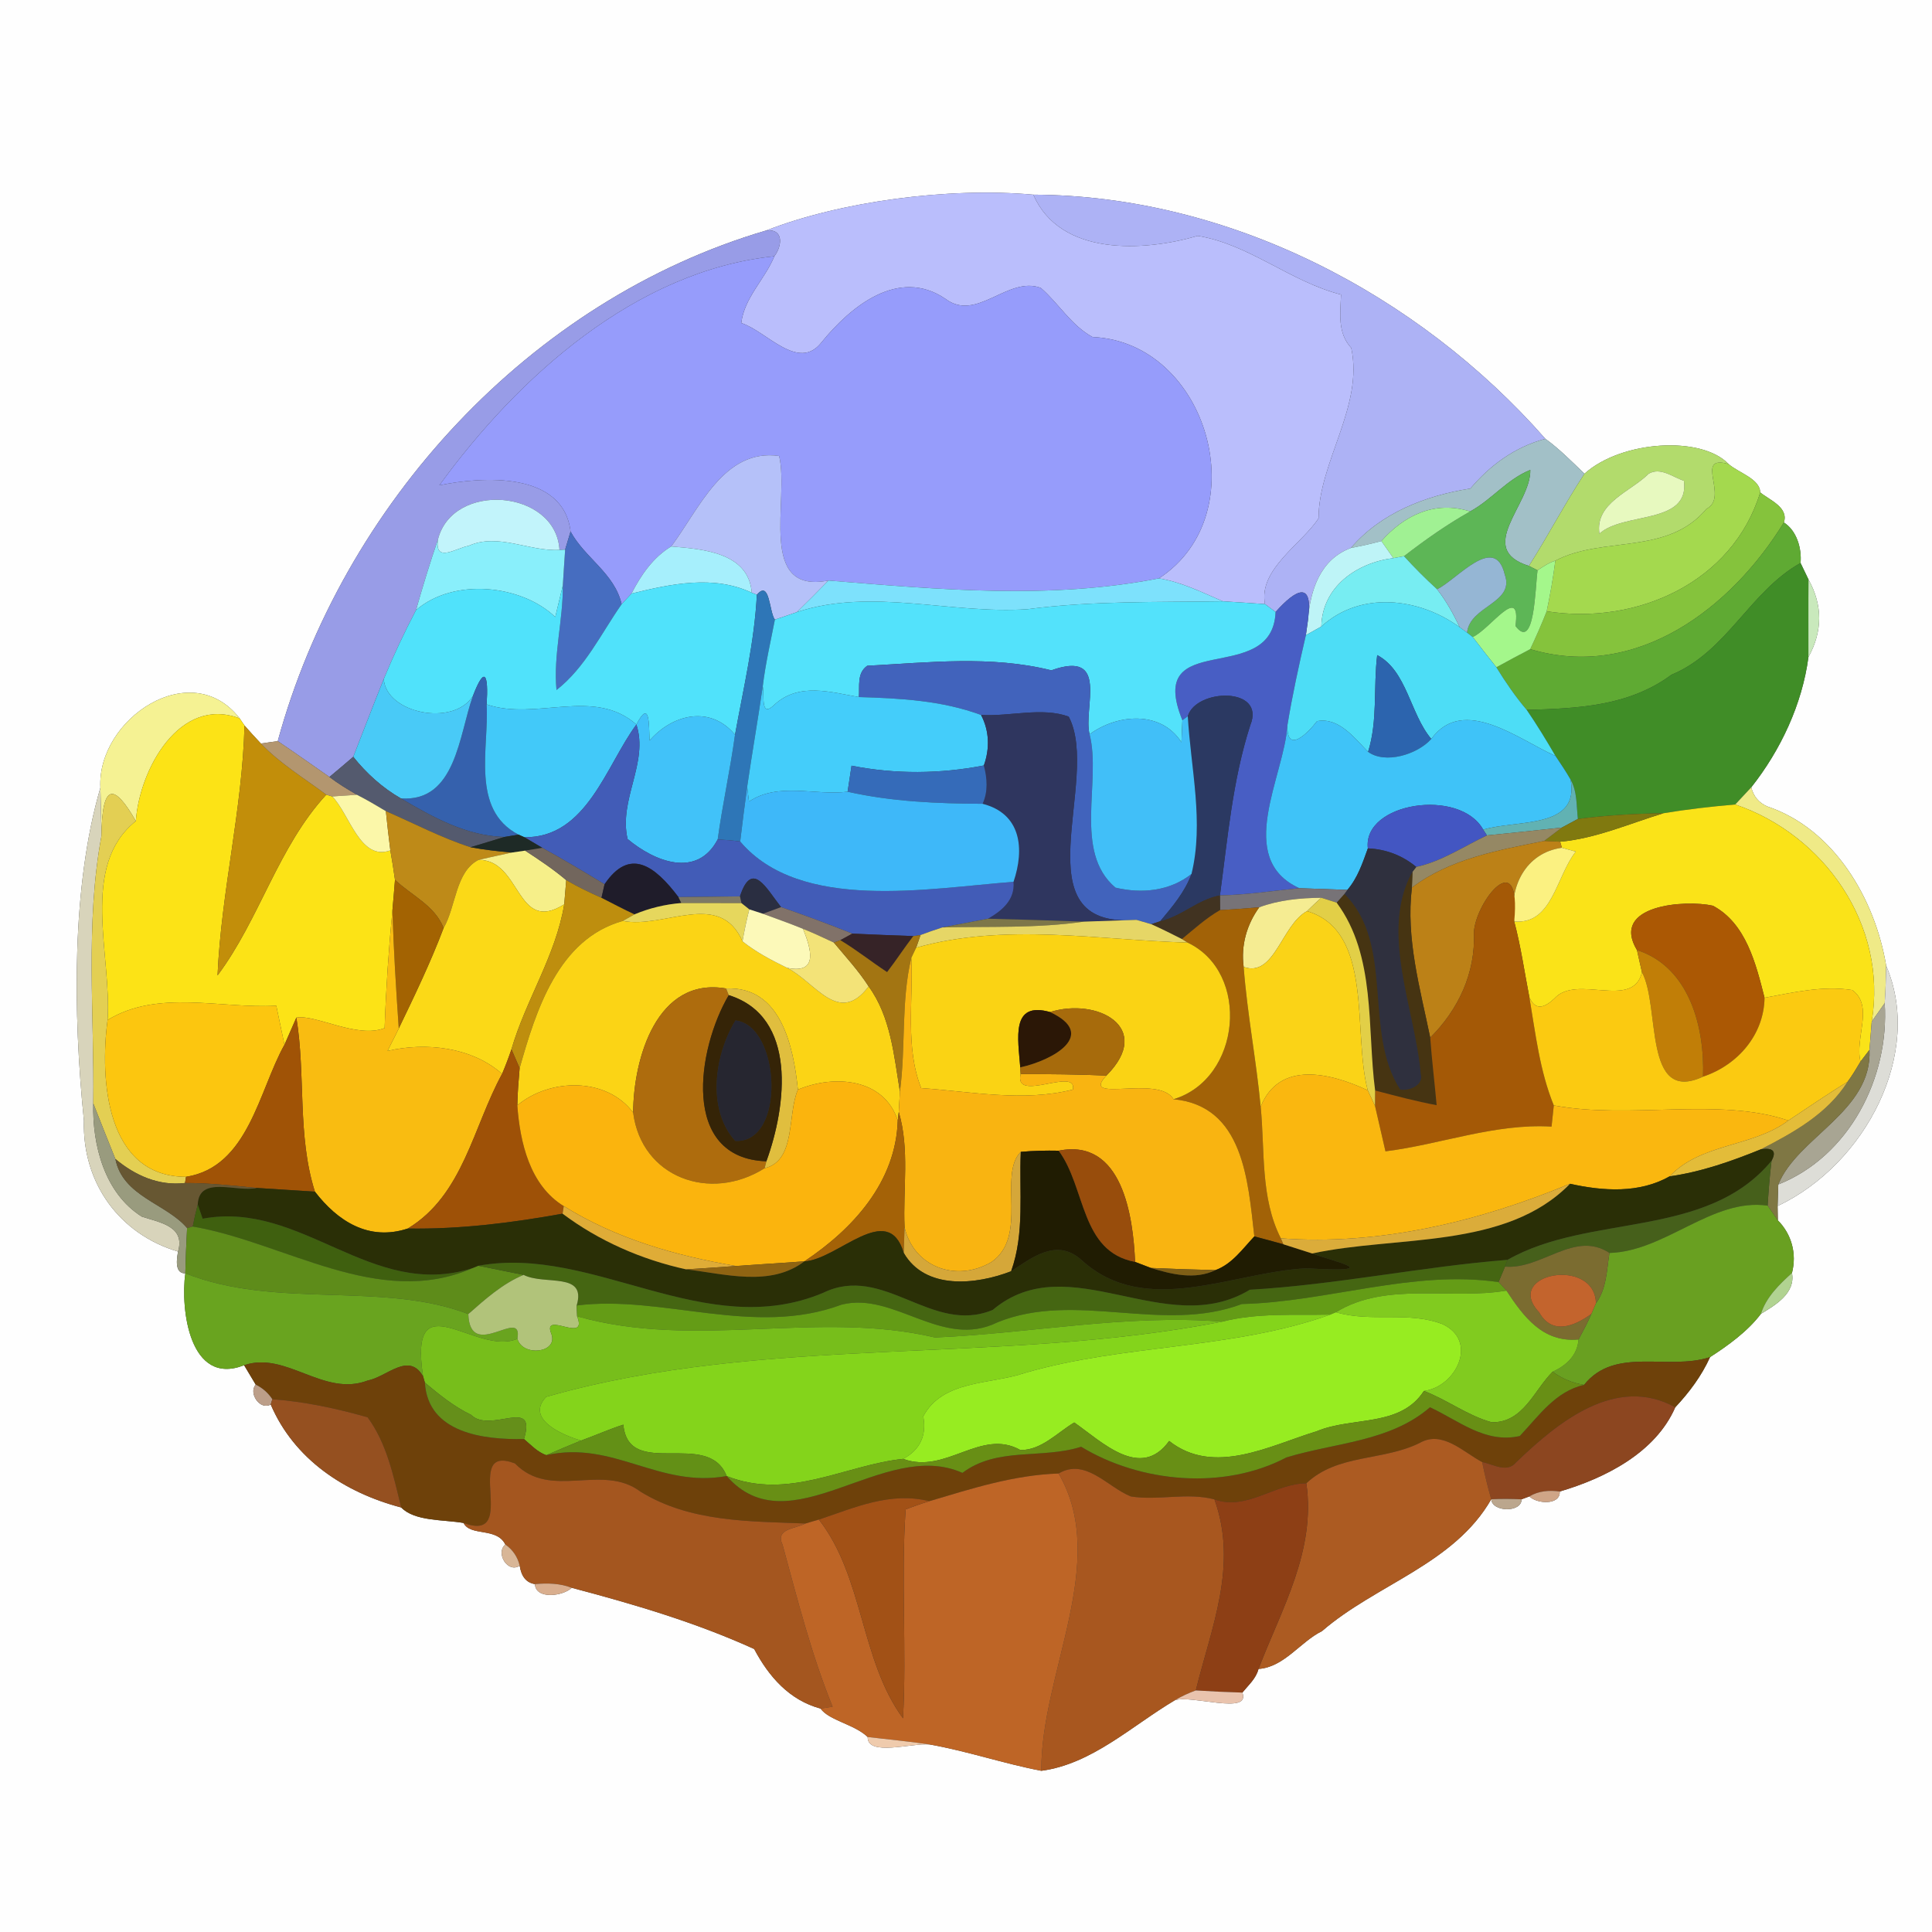 <?xml version="1.0" encoding="UTF-8" ?>
<!DOCTYPE svg PUBLIC "-//W3C//DTD SVG 1.1//EN" "http://www.w3.org/Graphics/SVG/1.1/DTD/svg11.dtd">
<svg width="250pt" height="250pt" viewBox="0 0 250 250" version="1.1" xmlns="http://www.w3.org/2000/svg">
<rect x="0" y="0" width="250" height="250" fill="#333333" stroke="none"/>
<g id="#fefefeff">
<path fill="#fefefe" opacity="1.00" d=" M 0.00 0.00 L 250.00 0.00 L 250.00 250.00 L 0.00 250.00 L 0.00 0.00 M 99.16 29.82 C 68.53 38.82 44.31 65.28 35.94 95.90 C 35.39 95.98 34.30 96.13 33.76 96.21 C 33.04 95.45 32.33 94.67 31.64 93.88 C 31.48 93.65 31.17 93.19 31.01 92.96 C 24.73 84.84 12.53 93.03 12.99 101.93 C 9.26 114.66 9.45 131.11 10.86 145.01 C 10.63 153.09 15.47 159.71 23.04 161.95 C 22.67 163.85 22.98 164.79 23.98 164.77 C 23.34 169.40 24.52 179.43 31.59 176.66 C 31.97 177.29 32.72 178.54 33.09 179.17 C 32.11 180.28 33.66 182.54 35.03 181.74 C 38.07 188.85 44.61 193.15 51.92 195.07 C 53.67 196.88 57.40 196.62 59.98 197.07 C 60.88 198.85 64.28 197.59 65.39 199.86 C 64.08 200.98 65.72 203.62 67.25 202.60 C 67.46 204.02 68.12 204.81 69.22 204.98 C 69.32 207.01 72.87 206.55 73.98 205.46 C 82.01 207.58 90.03 209.94 97.59 213.38 C 99.48 216.94 102.13 220.00 106.18 221.09 C 107.29 222.64 110.57 223.12 112.28 224.77 C 112.21 227.32 118.02 225.52 120.28 225.73 C 125.16 226.59 129.87 228.21 134.75 229.14 C 141.30 228.27 146.46 223.31 152.01 220.02 C 154.11 219.26 161.90 221.98 160.76 219.02 C 161.53 218.07 162.54 217.20 162.85 215.96 C 166.18 215.73 168.25 212.45 171.06 211.07 C 178.10 204.98 188.14 202.42 192.97 194.00 C 193.06 195.68 196.91 195.76 196.89 194.01 L 197.91 193.63 C 198.84 194.61 201.92 194.81 201.83 193.00 C 207.64 191.29 214.21 188.02 216.78 182.10 C 218.59 180.17 220.19 178.03 221.28 175.61 C 223.61 174.11 226.18 172.25 227.86 170.01 C 229.76 168.86 232.36 167.33 231.88 164.72 C 232.52 162.25 231.85 159.72 230.05 157.91 C 230.04 157.45 230.03 156.52 230.02 156.06 C 241.48 150.62 248.89 136.19 244.07 124.97 C 242.65 116.35 237.34 107.26 228.70 104.36 C 227.60 103.89 226.91 103.07 226.61 101.88 C 230.42 97.06 233.20 91.13 234.01 85.03 C 235.86 81.66 235.86 78.31 234.02 74.99 C 233.76 74.45 233.25 73.38 232.99 72.85 C 233.16 70.95 232.49 68.65 230.83 67.61 C 231.48 65.65 228.98 64.71 227.77 63.72 C 227.75 61.96 224.95 61.17 223.68 60.05 C 220.17 56.35 209.81 56.99 205.03 61.30 C 203.40 59.74 201.81 58.11 199.97 56.78 C 183.47 38.00 158.94 25.29 133.71 25.19 C 122.65 24.19 108.65 26.10 99.16 29.82 Z" />
</g>
<g id="#babefcff">
<path fill="#babefc" opacity="1.00" d=" M 99.16 29.82 C 108.65 26.10 122.65 24.19 133.71 25.19 C 137.20 33.19 148.01 32.56 154.99 30.52 C 161.66 31.61 166.94 36.43 173.53 38.12 C 173.44 40.53 173.05 43.08 174.85 45.02 C 176.48 52.57 170.64 59.76 170.62 67.06 C 168.57 70.30 162.79 73.67 163.69 78.17 C 161.87 78.03 160.05 77.93 158.24 77.81 C 155.55 76.65 152.89 75.32 149.97 74.84 C 162.71 66.52 156.31 44.25 141.37 43.61 C 138.60 42.10 137.00 39.26 134.67 37.25 C 130.39 35.68 126.39 41.73 122.34 38.67 C 116.27 34.54 110.05 39.68 106.31 44.29 C 103.31 48.17 99.15 42.81 95.92 41.80 C 96.30 38.53 99.00 36.11 100.20 33.16 C 101.21 31.83 101.46 29.60 99.16 29.82 Z" />
</g>
<g id="#adb2f5ff">
<path fill="#adb2f5" opacity="1.00" d=" M 133.71 25.19 C 158.94 25.29 183.47 38.00 199.97 56.78 C 195.95 57.86 192.77 60.26 190.26 63.22 C 184.47 64.13 178.68 66.37 174.80 70.91 C 170.88 72.37 169.54 76.28 169.25 80.26 C 169.99 75.03 167.69 76.23 165.06 79.19 C 164.71 78.93 164.03 78.43 163.69 78.17 C 162.79 73.67 168.57 70.30 170.62 67.06 C 170.64 59.76 176.48 52.57 174.85 45.02 C 173.05 43.08 173.44 40.53 173.53 38.12 C 166.94 36.43 161.66 31.61 154.99 30.52 C 148.01 32.56 137.20 33.19 133.71 25.19 Z" />
</g>
<g id="#989ce7ff">
<path fill="#989ce7" opacity="1.00" d=" M 35.94 95.90 C 44.31 65.28 68.53 38.82 99.16 29.82 C 101.46 29.60 101.21 31.83 100.20 33.16 C 82.28 35.02 67.04 48.77 56.85 62.80 C 62.42 61.64 72.90 60.98 73.83 68.78 C 73.65 69.36 73.30 70.54 73.13 71.12 L 72.40 71.16 C 71.94 63.30 58.54 62.24 56.66 69.84 C 55.63 72.85 54.70 75.89 53.83 78.95 C 52.31 81.85 50.91 84.83 49.66 87.86 C 48.31 91.20 47.03 94.57 45.71 97.93 C 44.69 98.81 43.66 99.68 42.63 100.54 C 40.40 98.99 38.19 97.41 35.94 95.90 Z" />
</g>
<g id="#969cfbff">
<path fill="#969cfb" opacity="1.00" d=" M 56.85 62.80 C 67.04 48.77 82.28 35.02 100.20 33.16 C 99.00 36.11 96.30 38.53 95.92 41.80 C 99.15 42.81 103.31 48.17 106.31 44.29 C 110.05 39.68 116.27 34.54 122.34 38.67 C 126.39 41.73 130.39 35.68 134.67 37.25 C 137.00 39.26 138.60 42.10 141.37 43.61 C 156.31 44.25 162.71 66.52 149.97 74.84 C 135.86 77.61 121.41 76.27 107.20 75.12 C 97.92 76.93 102.18 64.66 100.82 59.00 C 93.64 57.98 90.49 65.87 86.85 70.71 C 84.50 72.13 82.95 74.41 81.71 76.81 C 81.39 77.15 80.76 77.83 80.44 78.18 C 79.51 74.17 75.68 72.20 73.83 68.78 C 72.90 60.98 62.42 61.64 56.85 62.80 Z" />
</g>
<g id="#a2c0c7ff">
<path fill="#a2c0c7" opacity="1.00" d=" M 190.26 63.22 C 192.77 60.26 195.95 57.86 199.97 56.78 C 201.81 58.11 203.40 59.74 205.03 61.30 C 202.48 65.18 200.34 69.31 197.84 73.23 C 190.80 71.03 198.12 65.27 198.02 60.81 C 195.05 61.99 193.02 64.66 190.24 66.18 C 185.60 64.72 181.67 66.73 178.75 70.01 C 177.45 70.37 176.12 70.65 174.80 70.91 C 178.68 66.37 184.47 64.13 190.26 63.22 Z" />
</g>
<g id="#b2db6cff">
<path fill="#b2db6c" opacity="1.00" d=" M 205.03 61.30 C 209.81 56.99 220.17 56.35 223.68 60.05 C 219.11 58.75 223.81 64.36 220.81 65.85 C 215.73 71.92 207.48 69.30 201.26 72.55 C 200.42 72.82 199.68 73.31 198.96 73.80 C 198.68 73.66 198.12 73.37 197.84 73.23 C 200.34 69.31 202.48 65.18 205.03 61.30 M 213.34 61.30 C 210.98 63.65 206.37 65.08 206.96 69.06 C 210.08 66.20 218.66 67.94 217.90 62.22 C 216.47 61.74 214.86 60.41 213.34 61.30 Z" />
</g>
<g id="#b5c1f9ff">
<path fill="#b5c1f9" opacity="1.00" d=" M 86.85 70.71 C 90.49 65.87 93.64 57.98 100.82 59.00 C 102.18 64.66 97.92 76.93 107.20 75.12 C 105.86 76.49 104.51 77.86 103.13 79.20 C 102.18 79.54 101.23 79.86 100.27 80.18 C 99.52 79.19 99.63 74.95 97.94 76.96 L 97.28 76.70 C 96.87 71.46 90.90 71.05 86.85 70.71 Z" />
</g>
<g id="#a4d94eff">
<path fill="#a4d94e" opacity="1.00" d=" M 220.81 65.85 C 223.81 64.36 219.11 58.75 223.68 60.05 C 224.95 61.17 227.75 61.96 227.77 63.72 C 224.20 75.40 211.74 80.94 200.14 79.10 C 200.60 76.93 200.98 74.75 201.26 72.55 C 207.48 69.30 215.73 71.92 220.81 65.85 Z" />
</g>
<g id="#5db656ff">
<path fill="#5db656" opacity="1.00" d=" M 190.24 66.18 C 193.02 64.66 195.05 61.99 198.02 60.81 C 198.12 65.27 190.80 71.03 197.84 73.23 C 198.12 73.37 198.68 73.66 198.96 73.80 C 198.64 76.14 198.58 84.31 196.10 81.00 C 196.87 75.37 192.80 81.46 190.57 82.43 L 189.84 81.86 C 190.20 78.36 196.08 78.06 194.71 74.33 C 193.44 68.97 188.57 74.98 185.96 76.25 C 184.46 74.89 183.04 73.46 181.68 71.97 C 184.41 69.86 187.23 67.87 190.24 66.18 Z" />
</g>
<g id="#e7f9bfff">
<path fill="#e7f9bf" opacity="1.00" d=" M 213.34 61.30 C 214.86 60.41 216.47 61.74 217.90 62.22 C 218.66 67.94 210.08 66.20 206.96 69.06 C 206.37 65.08 210.98 63.65 213.34 61.30 Z" />
</g>
<g id="#85c33cff">
<path fill="#85c33c" opacity="1.00" d=" M 200.14 79.10 C 211.74 80.94 224.20 75.40 227.77 63.72 C 228.98 64.71 231.48 65.65 230.83 67.61 C 224.04 78.68 211.79 88.11 198.01 84.00 C 198.77 82.39 199.49 80.76 200.14 79.10 Z" />
</g>
<g id="#c2f4fbff">
<path fill="#c2f4fb" opacity="1.00" d=" M 56.66 69.84 C 58.54 62.24 71.94 63.30 72.40 71.16 C 68.45 71.38 64.48 68.92 60.64 70.63 C 59.02 70.92 56.25 72.91 56.66 69.84 Z" />
</g>
<g id="#a0f193ff">
<path fill="#a0f193" opacity="1.00" d=" M 178.75 70.01 C 181.67 66.73 185.60 64.72 190.24 66.18 C 187.23 67.87 184.41 69.86 181.68 71.97 C 181.33 72.03 180.65 72.16 180.30 72.22 C 179.92 71.67 179.14 70.56 178.75 70.01 Z" />
</g>
<g id="#5faa33ff">
<path fill="#5faa33" opacity="1.00" d=" M 198.01 84.00 C 211.79 88.11 224.04 78.68 230.83 67.61 C 232.49 68.65 233.16 70.95 232.99 72.85 C 226.41 76.54 223.46 84.34 216.29 87.31 C 210.78 91.40 204.09 91.68 197.56 91.86 C 196.09 90.14 194.82 88.27 193.63 86.35 C 195.08 85.55 196.54 84.77 198.01 84.00 Z" />
</g>
<g id="#466dc0ff">
<path fill="#466dc0" opacity="1.00" d=" M 73.13 71.12 C 73.30 70.54 73.65 69.36 73.83 68.78 C 75.68 72.20 79.51 74.17 80.44 78.18 C 77.78 81.98 75.73 86.38 72.01 89.29 C 71.59 84.73 72.87 80.29 72.83 75.75 C 72.94 74.21 73.01 72.66 73.13 71.12 Z" />
</g>
<g id="#89effbff">
<path fill="#89effb" opacity="1.00" d=" M 53.83 78.95 C 54.70 75.89 55.63 72.85 56.66 69.84 C 56.25 72.91 59.02 70.92 60.64 70.63 C 64.48 68.92 68.45 71.38 72.40 71.16 L 73.13 71.12 C 73.01 72.66 72.94 74.21 72.83 75.75 C 72.50 77.11 72.18 78.48 71.85 79.84 C 67.49 75.67 58.74 74.71 53.83 78.95 Z" />
</g>
<g id="#bef4f7ff">
<path fill="#bef4f7" opacity="1.00" d=" M 174.80 70.91 C 176.12 70.65 177.45 70.37 178.75 70.01 C 179.14 70.56 179.92 71.67 180.30 72.22 C 175.58 72.81 171.09 75.91 170.98 81.07 C 170.48 81.35 169.48 81.91 168.98 82.19 C 169.05 81.71 169.18 80.74 169.25 80.26 C 169.54 76.28 170.88 72.37 174.80 70.91 Z" />
</g>
<g id="#a6effcff">
<path fill="#a6effc" opacity="1.00" d=" M 81.71 76.81 C 82.95 74.41 84.50 72.13 86.85 70.71 C 90.90 71.05 96.87 71.46 97.28 76.70 C 92.31 74.36 86.80 75.57 81.71 76.81 Z" />
</g>
<g id="#77edf2ff">
<path fill="#77edf2" opacity="1.00" d=" M 180.30 72.22 C 180.65 72.16 181.33 72.03 181.68 71.97 C 183.04 73.46 184.46 74.89 185.96 76.25 C 187.14 77.76 188.07 79.43 188.88 81.16 C 183.59 77.31 176.03 76.44 170.98 81.07 C 171.09 75.91 175.58 72.81 180.30 72.22 Z" />
</g>
<g id="#95b6d4ff">
<path fill="#95b6d4" opacity="1.00" d=" M 185.96 76.25 C 188.57 74.98 193.44 68.97 194.71 74.33 C 196.08 78.06 190.20 78.36 189.84 81.86 C 189.60 81.69 189.12 81.34 188.88 81.16 C 188.07 79.43 187.14 77.76 185.96 76.25 Z" />
</g>
<g id="#a4f78bff">
<path fill="#a4f78b" opacity="1.00" d=" M 198.96 73.80 C 199.68 73.31 200.42 72.82 201.26 72.55 C 200.98 74.75 200.60 76.93 200.14 79.10 C 199.49 80.76 198.77 82.39 198.01 84.00 C 196.54 84.77 195.08 85.55 193.63 86.35 C 192.60 85.05 191.57 83.75 190.57 82.43 C 192.80 81.46 196.87 75.37 196.10 81.00 C 198.58 84.31 198.64 76.14 198.96 73.80 Z" />
</g>
<g id="#408d27ff">
<path fill="#408d27" opacity="1.00" d=" M 216.29 87.31 C 223.46 84.34 226.41 76.54 232.99 72.85 C 233.25 73.38 233.76 74.45 234.02 74.99 C 233.99 78.33 234.02 81.68 234.01 85.03 C 233.20 91.13 230.42 97.06 226.61 101.88 C 225.92 102.62 225.23 103.36 224.54 104.10 C 221.42 104.37 218.34 104.72 215.26 105.23 C 211.54 105.28 207.86 105.50 204.18 105.97 C 203.98 104.26 204.11 102.42 203.23 100.87 C 202.63 99.82 201.95 98.82 201.28 97.82 C 200.10 95.79 198.88 93.79 197.56 91.86 C 204.09 91.68 210.78 91.40 216.29 87.31 Z" />
</g>
<g id="#50e2fbff">
<path fill="#50e2fb" opacity="1.00" d=" M 81.71 76.81 C 86.80 75.57 92.31 74.36 97.28 76.70 L 97.94 76.96 C 97.62 83.08 96.20 89.07 95.11 95.08 C 91.93 91.23 87.03 92.40 84.05 95.83 C 83.97 93.60 84.07 90.45 82.35 93.75 C 76.84 88.89 69.36 93.33 62.97 91.15 C 63.22 87.29 62.74 86.02 61.19 90.07 C 58.66 94.08 49.94 92.30 49.66 87.86 C 50.91 84.83 52.31 81.85 53.83 78.95 C 58.74 74.71 67.49 75.67 71.85 79.84 C 72.18 78.48 72.50 77.11 72.83 75.75 C 72.87 80.29 71.59 84.73 72.01 89.29 C 75.73 86.38 77.78 81.98 80.44 78.18 C 80.76 77.83 81.39 77.15 81.71 76.81 Z" />
</g>
<g id="#7de1fcff">
<path fill="#7de1fc" opacity="1.00" d=" M 107.20 75.12 C 121.41 76.27 135.86 77.61 149.97 74.84 C 152.89 75.32 155.55 76.65 158.24 77.81 C 149.80 77.94 141.35 77.73 132.96 78.83 C 123.03 79.51 112.83 76.02 103.13 79.20 C 104.51 77.86 105.86 76.49 107.20 75.12 Z" />
</g>
<g id="#c9e9bcff">
<path fill="#c9e9bc" opacity="1.00" d=" M 234.02 74.99 C 235.86 78.31 235.86 81.66 234.01 85.03 C 234.02 81.68 233.99 78.33 234.02 74.99 Z" />
</g>
<g id="#2e76b7ff">
<path fill="#2e76b7" opacity="1.00" d=" M 97.94 76.96 C 99.63 74.95 99.52 79.19 100.27 80.18 C 99.71 83.05 99.05 85.90 98.70 88.81 C 98.07 93.16 97.31 97.49 96.68 101.83 C 96.36 104.18 96.06 106.53 95.78 108.89 C 94.82 108.76 93.84 108.67 92.87 108.62 C 93.49 104.09 94.49 99.61 95.11 95.08 C 96.20 89.07 97.62 83.08 97.94 76.96 Z" />
</g>
<g id="#485ec4ff">
<path fill="#485ec4" opacity="1.00" d=" M 165.06 79.19 C 167.69 76.23 169.99 75.03 169.25 80.26 C 169.18 80.74 169.05 81.71 168.98 82.19 C 168.08 86.06 167.23 89.94 166.59 93.86 C 166.17 100.51 159.72 111.08 168.13 114.93 C 164.70 115.27 161.30 115.80 157.86 115.86 C 158.86 108.47 159.49 100.95 161.79 93.83 C 163.83 88.82 154.75 89.08 153.70 92.68 L 153.00 93.20 C 148.07 81.09 164.66 89.09 165.06 79.19 Z" />
</g>
<g id="#53e2fbff">
<path fill="#53e2fb" opacity="1.00" d=" M 103.13 79.20 C 112.83 76.02 123.03 79.51 132.96 78.83 C 141.35 77.73 149.80 77.94 158.24 77.81 C 160.05 77.93 161.87 78.03 163.69 78.17 C 164.03 78.43 164.71 78.93 165.06 79.19 C 164.66 89.09 148.07 81.09 153.00 93.20 C 152.97 93.92 152.91 95.35 152.88 96.06 C 150.25 91.91 144.58 92.37 140.99 95.02 C 140.13 91.65 143.63 84.03 136.04 86.74 C 128.21 84.79 120.19 85.73 112.22 86.15 C 110.86 87.10 111.25 88.79 111.14 90.20 C 107.48 89.56 103.41 88.29 100.25 91.15 C 98.36 93.03 98.94 90.03 98.70 88.81 C 99.05 85.90 99.71 83.05 100.27 80.18 C 101.23 79.86 102.18 79.54 103.13 79.20 Z" />
</g>
<g id="#4dddf6ff">
<path fill="#4dddf6" opacity="1.00" d=" M 170.98 81.07 C 176.03 76.44 183.59 77.31 188.88 81.16 C 189.12 81.34 189.60 81.69 189.84 81.86 L 190.57 82.43 C 191.57 83.75 192.60 85.05 193.63 86.35 C 194.82 88.27 196.09 90.14 197.56 91.86 C 198.88 93.79 200.10 95.79 201.28 97.82 C 196.67 95.80 189.36 89.87 185.21 95.62 C 182.45 92.36 182.07 86.81 178.21 84.77 C 177.70 88.91 178.30 93.25 177.03 97.29 C 175.26 95.49 173.24 92.78 170.42 93.32 C 169.28 94.82 166.48 97.67 166.59 93.86 C 167.23 89.94 168.08 86.06 168.98 82.19 C 169.48 81.91 170.48 81.35 170.98 81.07 Z" />
</g>
<g id="#4163bcff">
<path fill="#4163bc" opacity="1.00" d=" M 112.22 86.15 C 120.19 85.73 128.21 84.79 136.04 86.74 C 143.63 84.03 140.13 91.65 140.99 95.02 C 142.55 101.11 138.84 110.22 144.34 114.86 C 147.79 115.68 151.40 115.29 154.18 113.09 C 153.33 115.42 151.70 117.33 150.13 119.21 C 149.84 119.30 149.27 119.49 148.98 119.59 C 148.50 119.45 147.54 119.17 147.06 119.03 C 131.69 120.28 142.57 100.86 138.29 92.73 C 134.84 91.47 130.69 92.73 126.95 92.52 C 121.93 90.65 116.45 90.35 111.14 90.20 C 111.25 88.79 110.86 87.10 112.22 86.15 Z" />
</g>
<g id="#2c64aeff">
<path fill="#2c64ae" opacity="1.00" d=" M 178.21 84.77 C 182.07 86.81 182.45 92.36 185.21 95.62 C 183.39 97.65 179.23 98.90 177.03 97.29 C 178.30 93.25 177.70 88.91 178.21 84.77 Z" />
</g>
<g id="#3561adff">
<path fill="#3561ad" opacity="1.00" d=" M 61.19 90.07 C 62.74 86.02 63.22 87.29 62.97 91.15 C 63.30 96.75 60.86 104.75 67.09 108.00 C 66.64 108.08 65.72 108.23 65.26 108.30 C 60.37 108.18 55.98 105.74 51.87 103.31 C 59.01 103.84 59.40 95.02 61.19 90.07 Z" />
</g>
<g id="#49caf7ff">
<path fill="#49caf7" opacity="1.00" d=" M 45.71 97.93 C 47.03 94.57 48.31 91.20 49.66 87.86 C 49.94 92.30 58.66 94.08 61.19 90.07 C 59.40 95.02 59.01 103.84 51.87 103.31 C 49.48 101.94 47.42 100.07 45.71 97.93 Z" />
</g>
<g id="#44cdfaff">
<path fill="#44cdfa" opacity="1.00" d=" M 96.68 101.83 C 97.31 97.49 98.07 93.16 98.70 88.81 C 98.94 90.03 98.36 93.03 100.25 91.15 C 103.41 88.29 107.48 89.56 111.14 90.20 C 116.45 90.35 121.93 90.65 126.95 92.52 C 128.03 94.58 128.09 96.87 127.31 99.05 C 121.65 100.15 115.85 100.20 110.19 99.08 C 110.06 99.92 109.81 101.61 109.68 102.45 C 105.40 102.97 100.76 101.18 96.92 103.72 C 96.86 103.25 96.74 102.31 96.68 101.83 Z" />
</g>
<g id="#f5f293ff">
<path fill="#f5f293" opacity="1.00" d=" M 12.99 101.93 C 12.53 93.03 24.73 84.84 31.01 92.96 C 23.23 90.00 18.04 99.59 17.58 106.24 C 14.74 101.32 13.21 101.24 13.12 108.20 C 13.11 106.11 13.03 104.02 12.99 101.93 Z" />
</g>
<g id="#2b3962ff">
<path fill="#2b3962" opacity="1.00" d=" M 153.70 92.68 C 154.75 89.08 163.83 88.82 161.79 93.83 C 159.49 100.95 158.86 108.47 157.86 115.86 C 155.03 116.38 152.92 118.57 150.13 119.21 C 151.70 117.33 153.33 115.42 154.18 113.09 C 155.81 106.43 154.09 99.45 153.70 92.68 Z" />
</g>
<g id="#42c9f9ff">
<path fill="#42c9f9" opacity="1.00" d=" M 62.97 91.15 C 69.36 93.33 76.84 88.89 82.35 93.75 C 78.42 99.06 75.93 108.43 67.86 108.34 L 67.09 108.00 C 60.86 104.75 63.30 96.75 62.97 91.15 Z" />
</g>
<g id="#fce316ff">
<path fill="#fce316" opacity="1.00" d=" M 17.58 106.24 C 18.04 99.59 23.23 90.00 31.01 92.96 C 31.17 93.19 31.48 93.65 31.64 93.88 C 31.36 104.76 28.63 115.37 28.15 126.22 C 33.61 118.92 35.96 109.62 42.22 102.83 L 42.99 103.06 C 45.24 105.34 46.60 111.47 50.51 110.04 C 50.74 111.31 50.93 112.58 51.11 113.85 C 51.01 115.16 50.90 116.47 50.78 117.78 C 50.29 122.85 49.95 127.93 49.77 133.03 C 46.24 134.44 40.84 131.23 38.35 131.68 C 37.84 132.85 37.33 134.02 36.81 135.19 C 36.54 133.92 36.01 131.40 35.75 130.14 C 28.57 130.55 20.46 127.99 13.92 131.99 C 14.48 123.53 10.27 112.07 17.58 106.24 Z" />
</g>
<g id="#41c2f9ff">
<path fill="#41c2f9" opacity="1.00" d=" M 82.35 93.75 C 84.07 90.45 83.97 93.60 84.05 95.83 C 87.03 92.40 91.93 91.23 95.11 95.08 C 94.49 99.61 93.49 104.09 92.87 108.62 C 90.19 113.71 84.69 111.48 81.21 108.57 C 80.02 103.48 83.96 98.72 82.35 93.75 Z" />
</g>
<g id="#2f365fff">
<path fill="#2f365f" opacity="1.00" d=" M 126.95 92.52 C 130.69 92.73 134.84 91.47 138.29 92.73 C 142.57 100.86 131.69 120.28 147.06 119.03 C 145.36 119.09 141.95 119.20 140.24 119.26 C 136.11 119.11 131.98 118.98 127.85 118.88 C 129.68 117.83 131.35 116.44 131.15 114.11 C 132.60 109.84 132.15 105.29 127.15 104.01 C 127.88 102.41 127.74 100.70 127.31 99.05 C 128.09 96.87 128.03 94.58 126.95 92.52 Z" />
</g>
<g id="#41bff8ff">
<path fill="#41bff8" opacity="1.00" d=" M 140.99 95.02 C 144.58 92.37 150.25 91.91 152.88 96.06 C 152.91 95.35 152.97 93.92 153.00 93.20 L 153.70 92.68 C 154.09 99.45 155.81 106.43 154.18 113.09 C 151.40 115.29 147.79 115.68 144.34 114.86 C 138.84 110.22 142.55 101.11 140.99 95.02 Z" />
</g>
<g id="#3fc3f8ff">
<path fill="#3fc3f8" opacity="1.00" d=" M 170.42 93.32 C 173.24 92.78 175.26 95.49 177.03 97.29 C 179.23 98.90 183.39 97.65 185.21 95.62 C 189.36 89.87 196.67 95.80 201.28 97.82 C 201.95 98.82 202.63 99.82 203.23 100.87 C 204.47 107.34 196.27 106.03 191.93 107.36 C 188.91 101.92 176.32 103.83 177.00 109.78 C 176.32 111.66 175.68 113.61 174.35 115.15 C 172.27 115.08 170.20 115.01 168.13 114.93 C 159.72 111.08 166.17 100.51 166.59 93.86 C 166.48 97.67 169.28 94.82 170.42 93.32 Z" />
</g>
<g id="#c28e0aff">
<path fill="#c28e0a" opacity="1.00" d=" M 28.15 126.22 C 28.63 115.37 31.36 104.76 31.64 93.88 C 32.33 94.67 33.04 95.45 33.76 96.21 C 36.24 98.81 39.35 100.69 42.22 102.83 C 35.96 109.62 33.61 118.92 28.15 126.22 Z" />
</g>
<g id="#425cb7ff">
<path fill="#425cb7" opacity="1.00" d=" M 82.35 93.75 C 83.96 98.72 80.02 103.48 81.21 108.57 C 84.69 111.48 90.19 113.71 92.87 108.62 C 93.84 108.67 94.82 108.76 95.78 108.89 C 103.56 118.08 120.18 114.93 131.15 114.11 C 131.35 116.44 129.68 117.83 127.85 118.88 C 126.37 119.16 123.41 119.73 121.93 120.01 C 120.99 120.31 120.05 120.64 119.12 120.99 L 118.18 121.13 C 115.55 121.04 112.92 120.93 110.29 120.81 C 107.24 119.59 104.17 118.45 101.07 117.38 C 99.16 114.97 97.31 111.21 95.75 115.99 C 93.10 116.03 90.44 116.06 87.79 116.08 C 84.71 112.00 81.48 109.62 78.23 114.42 C 75.57 112.81 72.91 111.21 70.18 109.71 C 69.41 109.25 68.64 108.80 67.86 108.34 C 75.93 108.43 78.42 99.06 82.35 93.75 Z" />
</g>
<g id="#b3966fff">
<path fill="#b3966f" opacity="1.00" d=" M 33.76 96.21 C 34.30 96.13 35.39 95.98 35.94 95.90 C 38.19 97.41 40.40 98.99 42.63 100.54 C 43.75 101.40 44.96 102.13 46.18 102.84 C 45.38 102.89 43.79 103.00 42.99 103.06 L 42.22 102.83 C 39.35 100.69 36.24 98.81 33.76 96.21 Z" />
</g>
<g id="#545a6eff">
<path fill="#545a6e" opacity="1.00" d=" M 42.63 100.54 C 43.66 99.68 44.69 98.81 45.71 97.93 C 47.42 100.07 49.48 101.94 51.87 103.31 C 55.98 105.74 60.37 108.18 65.26 108.30 C 63.80 108.75 62.34 109.20 60.88 109.63 C 57.11 108.41 53.57 106.54 49.93 104.96 C 48.70 104.22 47.46 103.49 46.18 102.84 C 44.96 102.13 43.75 101.40 42.63 100.54 Z" />
</g>
<g id="#356bb9ff">
<path fill="#356bb9" opacity="1.00" d=" M 110.19 99.08 C 115.85 100.20 121.65 100.15 127.31 99.05 C 127.74 100.70 127.88 102.41 127.15 104.01 C 121.29 103.98 115.42 103.74 109.68 102.45 C 109.81 101.61 110.06 99.92 110.19 99.08 Z" />
</g>
<g id="#61b2b3ff">
<path fill="#61b2b3" opacity="1.00" d=" M 203.23 100.87 C 204.11 102.42 203.98 104.26 204.18 105.97 C 203.66 106.25 202.62 106.81 202.10 107.09 C 198.87 107.45 195.63 107.77 192.41 108.10 L 191.93 107.36 C 196.27 106.03 204.47 107.34 203.23 100.87 Z" />
</g>
<g id="#d8d4bbff">
<path fill="#d8d4bb" opacity="1.00" d=" M 10.86 145.01 C 9.45 131.11 9.26 114.66 12.99 101.93 C 13.03 104.02 13.11 106.11 13.12 108.20 C 11.02 119.60 12.22 131.26 12.07 142.78 C 11.93 148.18 13.54 154.41 18.35 157.43 C 20.68 158.20 24.01 158.66 23.04 161.95 C 15.47 159.71 10.63 153.09 10.86 145.01 Z" />
</g>
<g id="#e3cf53ff">
<path fill="#e3cf53" opacity="1.00" d=" M 13.12 108.20 C 13.21 101.24 14.74 101.32 17.58 106.24 C 10.27 112.07 14.48 123.53 13.92 131.99 C 12.90 139.59 13.69 152.27 24.07 152.28 L 23.94 153.08 C 20.56 153.49 17.47 152.10 14.93 149.97 C 13.97 147.57 13.00 145.18 12.07 142.78 C 12.22 131.26 11.02 119.60 13.12 108.20 Z" />
</g>
<g id="#3eb8f9ff">
<path fill="#3eb8f9" opacity="1.00" d=" M 95.78 108.89 C 96.06 106.53 96.36 104.18 96.68 101.83 C 96.74 102.31 96.86 103.25 96.92 103.72 C 100.76 101.18 105.40 102.97 109.68 102.45 C 115.42 103.74 121.29 103.98 127.15 104.01 C 132.15 105.29 132.60 109.84 131.15 114.11 C 120.18 114.93 103.56 118.08 95.78 108.89 Z" />
</g>
<g id="#efea87ff">
<path fill="#efea87" opacity="1.00" d=" M 224.54 104.10 C 225.23 103.36 225.92 102.62 226.61 101.88 C 226.91 103.07 227.60 103.89 228.70 104.36 C 237.34 107.26 242.65 116.35 244.07 124.97 C 244.03 126.58 244.00 128.20 243.88 129.81 C 243.32 130.61 242.76 131.40 242.20 132.20 C 244.28 119.68 236.03 108.01 224.54 104.10 Z" />
</g>
<g id="#fbf7a9ff">
<path fill="#fbf7a9" opacity="1.00" d=" M 42.99 103.06 C 43.79 103.00 45.38 102.89 46.18 102.84 C 47.46 103.49 48.70 104.22 49.93 104.96 C 50.11 106.66 50.29 108.35 50.51 110.04 C 46.60 111.47 45.24 105.34 42.99 103.06 Z" />
</g>
<g id="#4356c2ff">
<path fill="#4356c2" opacity="1.00" d=" M 177.00 109.78 C 176.32 103.83 188.91 101.92 191.93 107.36 L 192.41 108.10 C 189.39 109.53 186.57 111.46 183.26 112.18 C 181.47 110.69 179.33 109.88 177.00 109.78 Z" />
</g>
<g id="#fae318ff">
<path fill="#fae318" opacity="1.00" d=" M 215.26 105.23 C 218.34 104.72 221.42 104.37 224.54 104.10 C 236.03 108.01 244.28 119.68 242.20 132.20 C 242.11 133.42 242.01 134.63 241.91 135.85 C 241.62 136.23 241.04 136.99 240.75 137.37 C 239.97 134.31 242.53 130.18 239.68 128.11 C 235.83 127.52 232.08 128.42 228.33 129.11 C 227.22 124.74 225.95 119.49 221.65 117.20 C 218.13 116.40 208.31 117.07 211.82 122.94 C 211.98 123.66 212.31 125.09 212.47 125.81 C 211.30 130.73 203.99 125.98 201.13 129.22 C 199.92 130.34 198.71 130.89 197.90 129.05 C 197.26 125.77 196.80 122.47 195.94 119.24 C 200.89 119.66 201.34 113.45 203.90 110.20 C 203.45 110.07 202.56 109.83 202.11 109.70 L 201.88 108.92 C 206.52 108.50 210.84 106.57 215.26 105.23 Z" />
</g>
<g id="#be8a18ff">
<path fill="#be8a18" opacity="1.00" d=" M 49.93 104.96 C 53.57 106.54 57.11 108.41 60.88 109.63 C 62.65 109.96 64.44 110.16 66.23 110.32 C 64.79 110.64 63.35 110.93 61.92 111.27 C 58.92 112.80 59.02 117.31 57.40 120.09 C 56.29 117.19 53.25 115.88 51.11 113.85 C 50.93 112.58 50.74 111.31 50.51 110.04 C 50.29 108.35 50.11 106.66 49.93 104.96 Z" />
</g>
<g id="#80790fff">
<path fill="#80790f" opacity="1.00" d=" M 204.18 105.97 C 207.86 105.50 211.54 105.28 215.26 105.23 C 210.84 106.57 206.52 108.50 201.88 108.92 C 201.37 108.89 200.33 108.84 199.81 108.82 C 200.57 108.24 201.33 107.66 202.10 107.09 C 202.62 106.81 203.66 106.25 204.18 105.97 Z" />
</g>
<g id="#958864ff">
<path fill="#958864" opacity="1.00" d=" M 192.41 108.10 C 195.63 107.77 198.87 107.45 202.10 107.09 C 201.33 107.66 200.57 108.24 199.81 108.82 C 193.88 110.01 187.65 111.12 182.70 114.85 C 182.72 114.34 182.75 113.32 182.77 112.81 L 183.26 112.18 C 186.57 111.46 189.39 109.53 192.41 108.10 Z" />
</g>
<g id="#1e2a26ff">
<path fill="#1e2a26" opacity="1.00" d=" M 65.26 108.30 C 65.72 108.23 66.64 108.08 67.09 108.00 L 67.86 108.34 C 68.64 108.80 69.41 109.25 70.18 109.71 C 69.62 109.80 68.51 109.98 67.95 110.07 C 67.52 110.13 66.66 110.26 66.23 110.32 C 64.44 110.16 62.65 109.96 60.88 109.63 C 62.34 109.20 63.80 108.75 65.26 108.30 Z" />
</g>
<g id="#bc8117ff">
<path fill="#bc8117" opacity="1.00" d=" M 182.70 114.85 C 187.65 111.12 193.88 110.01 199.81 108.82 C 200.33 108.84 201.37 108.89 201.88 108.92 L 202.11 109.70 C 197.40 110.34 195.19 114.84 195.94 119.24 C 196.90 109.16 190.92 116.67 190.72 120.67 C 190.95 125.93 188.69 130.66 185.07 134.27 C 183.76 127.88 181.90 121.44 182.70 114.85 Z" />
</g>
<g id="#f6ef89ff">
<path fill="#f6ef89" opacity="1.00" d=" M 66.23 110.32 C 66.66 110.26 67.52 110.13 67.95 110.07 C 69.78 111.26 71.60 112.48 73.27 113.89 C 73.21 114.67 73.07 116.23 73.01 117.02 C 66.74 120.96 67.48 111.22 61.92 111.27 C 63.35 110.93 64.79 110.64 66.23 110.32 Z" />
</g>
<g id="#72665dff">
<path fill="#72665d" opacity="1.00" d=" M 67.95 110.07 C 68.51 109.98 69.62 109.80 70.18 109.71 C 72.91 111.21 75.57 112.81 78.23 114.42 C 78.13 114.86 77.93 115.74 77.83 116.18 C 76.28 115.49 74.74 114.75 73.27 113.89 C 71.60 112.48 69.78 111.26 67.95 110.07 Z" />
</g>
<g id="#2f303eff">
<path fill="#2f303e" opacity="1.00" d=" M 177.00 109.78 C 179.33 109.88 181.47 110.69 183.26 112.18 L 182.77 112.81 C 178.47 120.55 183.11 130.52 183.85 138.97 C 184.26 140.43 182.36 141.21 181.18 140.99 C 176.32 133.47 180.54 122.20 173.96 115.68 L 174.35 115.15 C 175.68 113.61 176.32 111.66 177.00 109.78 Z" />
</g>
<g id="#fbf181ff">
<path fill="#fbf181" opacity="1.00" d=" M 195.94 119.24 C 195.19 114.84 197.40 110.34 202.11 109.70 C 202.56 109.83 203.45 110.07 203.90 110.20 C 201.34 113.45 200.89 119.66 195.94 119.24 Z" />
</g>
<g id="#fbd917ff">
<path fill="#fbd917" opacity="1.00" d=" M 57.40 120.09 C 59.02 117.31 58.92 112.80 61.92 111.27 C 67.48 111.22 66.74 120.96 73.01 117.02 C 71.93 123.63 68.04 129.39 66.18 135.78 C 65.82 136.85 65.41 137.92 64.97 138.96 C 61.07 135.50 55.11 134.82 50.15 135.99 C 50.61 135.01 51.15 134.06 51.60 133.08 C 53.66 128.81 55.72 124.53 57.40 120.09 Z" />
</g>
<g id="#1f1c2aff">
<path fill="#1f1c2a" opacity="1.00" d=" M 78.23 114.42 C 81.48 109.62 84.71 112.00 87.79 116.08 L 88.16 116.85 C 86.07 117.02 84.03 117.51 82.10 118.32 C 80.65 117.65 79.25 116.90 77.83 116.18 C 77.93 115.74 78.13 114.86 78.23 114.42 Z" />
</g>
<g id="#2a2e41ff">
<path fill="#2a2e41" opacity="1.00" d=" M 95.75 115.99 C 97.31 111.21 99.16 114.97 101.07 117.38 C 100.48 117.60 99.30 118.03 98.72 118.24 C 98.28 118.10 97.40 117.82 96.96 117.67 C 96.71 117.47 96.20 117.06 95.94 116.86 L 95.75 115.99 Z" />
</g>
<g id="#463412ff">
<path fill="#463412" opacity="1.00" d=" M 183.85 138.97 C 183.11 130.52 178.47 120.55 182.77 112.81 C 182.75 113.32 182.72 114.34 182.70 114.85 C 181.90 121.44 183.76 127.88 185.07 134.27 C 185.28 137.19 185.64 140.08 185.90 143.01 C 183.22 142.51 180.58 141.80 177.94 141.11 C 176.88 133.01 178.08 123.68 172.96 116.80 C 173.21 116.52 173.71 115.96 173.96 115.68 C 180.54 122.20 176.32 133.47 181.18 140.99 C 182.36 141.21 184.26 140.43 183.85 138.97 Z" />
</g>
<g id="#a36302ff">
<path fill="#a36302" opacity="1.00" d=" M 51.11 113.85 C 53.25 115.88 56.29 117.19 57.40 120.09 C 55.72 124.53 53.66 128.81 51.60 133.08 C 51.25 127.98 50.93 122.89 50.78 117.78 C 50.90 116.47 51.01 115.16 51.11 113.85 Z" />
</g>
<g id="#be8e0eff">
<path fill="#be8e0e" opacity="1.00" d=" M 73.27 113.89 C 74.74 114.75 76.28 115.49 77.83 116.18 C 79.25 116.90 80.65 117.65 82.10 118.32 C 81.72 118.53 80.97 118.96 80.59 119.17 C 72.24 121.50 69.36 130.73 67.24 138.22 C 66.98 137.61 66.44 136.39 66.18 135.78 C 68.04 129.39 71.93 123.63 73.01 117.02 C 73.07 116.23 73.21 114.67 73.27 113.89 Z" />
</g>
<g id="#a45906ff">
<path fill="#a45906" opacity="1.00" d=" M 190.72 120.67 C 190.92 116.67 196.90 109.16 195.94 119.24 C 196.80 122.47 197.26 125.77 197.90 129.05 C 198.70 133.77 199.24 138.58 201.06 143.04 C 200.98 143.73 200.84 145.09 200.77 145.78 C 193.40 145.35 186.47 148.08 179.28 148.98 C 178.94 147.51 178.27 144.58 177.93 143.11 C 177.94 142.61 177.94 141.61 177.94 141.11 C 180.58 141.80 183.22 142.51 185.90 143.01 C 185.64 140.08 185.28 137.19 185.07 134.27 C 188.69 130.66 190.95 125.93 190.72 120.67 Z" />
</g>
<g id="#777377ff">
<path fill="#777377" opacity="1.00" d=" M 157.86 115.86 C 161.30 115.80 164.70 115.27 168.13 114.93 C 170.20 115.01 172.27 115.08 174.35 115.15 L 173.96 115.68 C 173.71 115.96 173.21 116.52 172.96 116.80 C 172.46 116.64 171.47 116.32 170.97 116.17 C 168.23 116.20 165.52 116.45 162.95 117.40 C 161.26 117.55 159.57 117.68 157.88 117.76 C 157.87 117.28 157.86 116.33 157.86 115.86 Z" />
</g>
<g id="#7e7965ff">
<path fill="#7e7965" opacity="1.00" d=" M 87.79 116.08 C 90.44 116.06 93.10 116.03 95.75 115.99 L 95.94 116.86 C 93.34 116.86 90.75 116.86 88.16 116.85 L 87.79 116.08 Z" />
</g>
<g id="#413321ff">
<path fill="#413321" opacity="1.00" d=" M 150.13 119.21 C 152.92 118.57 155.03 116.38 157.86 115.86 C 157.86 116.33 157.87 117.28 157.88 117.76 C 156.08 118.79 154.54 120.20 152.94 121.51 C 151.63 120.85 150.31 120.19 148.98 119.59 C 149.27 119.49 149.84 119.30 150.13 119.21 Z" />
</g>
<g id="#f5ec92ff">
<path fill="#f5ec92" opacity="1.00" d=" M 162.95 117.40 C 165.52 116.45 168.23 116.20 170.97 116.17 C 170.34 116.73 169.73 117.30 169.13 117.90 C 165.83 119.66 164.93 126.54 160.93 125.12 C 160.56 122.35 161.32 119.64 162.95 117.40 Z" />
</g>
<g id="#e2cf47ff">
<path fill="#e2cf47" opacity="1.00" d=" M 170.97 116.17 C 171.47 116.32 172.46 116.64 172.96 116.80 C 178.08 123.68 176.88 133.01 177.94 141.11 C 177.94 141.61 177.94 142.61 177.93 143.11 C 177.70 142.60 177.23 141.60 176.99 141.09 C 174.99 133.64 177.84 120.48 169.13 117.90 C 169.73 117.30 170.34 116.73 170.97 116.17 Z" />
</g>
<g id="#e6d75dff">
<path fill="#e6d75d" opacity="1.00" d=" M 82.10 118.32 C 84.03 117.51 86.07 117.02 88.16 116.85 C 90.75 116.86 93.34 116.86 95.94 116.86 C 96.20 117.06 96.71 117.47 96.96 117.67 C 96.61 119.04 96.32 120.42 96.08 121.81 C 93.12 115.07 85.99 120.23 80.59 119.17 C 80.97 118.96 81.72 118.53 82.10 118.32 Z" />
</g>
<g id="#817269ff">
<path fill="#817269" opacity="1.00" d=" M 101.07 117.38 C 104.17 118.45 107.24 119.59 110.29 120.81 C 109.90 121.02 109.13 121.45 108.74 121.66 L 107.90 121.97 C 106.58 121.35 105.26 120.73 103.91 120.19 C 102.20 119.49 100.45 118.88 98.72 118.24 C 99.30 118.03 100.48 117.60 101.07 117.38 Z" />
</g>
<g id="#a26207ff">
<path fill="#a26207" opacity="1.00" d=" M 157.88 117.76 C 159.57 117.68 161.26 117.55 162.95 117.40 C 161.32 119.64 160.56 122.35 160.93 125.12 C 161.39 131.18 162.56 137.16 163.13 143.21 C 163.69 148.89 163.07 154.99 165.74 160.24 L 166.07 161.01 C 164.82 160.66 163.56 160.32 162.31 159.99 C 161.48 152.76 160.91 143.09 151.85 142.24 C 160.60 139.62 161.87 125.85 153.67 121.97 L 152.94 121.51 C 154.54 120.20 156.08 118.79 157.88 117.76 Z" />
</g>
<g id="#ab5804ff">
<path fill="#ab5804" opacity="1.00" d=" M 211.82 122.94 C 208.31 117.07 218.13 116.40 221.65 117.20 C 225.95 119.49 227.22 124.74 228.33 129.11 C 228.26 133.93 224.82 137.84 220.37 139.32 C 220.60 132.95 218.62 125.13 211.82 122.94 Z" />
</g>
<g id="#f9bc11ff">
<path fill="#f9bc11" opacity="1.00" d=" M 49.77 133.03 C 49.95 127.93 50.29 122.85 50.78 117.78 C 50.93 122.89 51.25 127.98 51.60 133.08 C 51.15 134.06 50.61 135.01 50.15 135.99 C 55.11 134.82 61.07 135.50 64.97 138.96 C 61.21 145.83 59.94 154.63 52.77 158.97 C 47.69 160.65 43.65 157.97 40.75 154.20 C 38.44 146.91 39.58 139.13 38.35 131.68 C 40.84 131.23 46.24 134.44 49.77 133.03 Z" />
</g>
<g id="#fbd415ff">
<path fill="#fbd415" opacity="1.00" d=" M 80.59 119.17 C 85.99 120.23 93.12 115.07 96.08 121.81 C 97.83 123.21 99.84 124.26 101.85 125.24 C 105.50 127.07 108.53 132.81 112.40 127.64 C 115.26 131.55 115.69 136.63 116.45 141.25 C 116.41 141.91 116.34 143.23 116.30 143.89 L 116.17 144.99 C 114.39 139.51 107.95 139.02 103.25 141.00 C 102.67 135.43 101.06 127.58 93.96 127.91 C 85.01 126.36 81.97 136.92 81.93 143.97 C 78.46 139.34 71.14 139.52 66.94 143.03 C 66.97 141.42 67.10 139.82 67.24 138.22 C 69.36 130.73 72.24 121.50 80.59 119.17 Z" />
</g>
<g id="#fcf9b9ff">
<path fill="#fcf9b9" opacity="1.00" d=" M 96.08 121.81 C 96.32 120.42 96.61 119.04 96.96 117.67 C 97.40 117.82 98.28 118.10 98.72 118.24 C 100.45 118.88 102.20 119.49 103.91 120.19 C 104.94 122.75 105.98 126.09 101.85 125.24 C 99.84 124.26 97.83 123.21 96.08 121.81 Z" />
</g>
<g id="#fad317ff">
<path fill="#fad317" opacity="1.00" d=" M 169.13 117.90 C 177.84 120.48 174.99 133.64 176.99 141.09 C 172.22 138.86 165.55 137.16 163.13 143.21 C 162.56 137.16 161.39 131.18 160.93 125.12 C 164.93 126.54 165.83 119.66 169.13 117.90 Z" />
</g>
<g id="#7d7649ff">
<path fill="#7d7649" opacity="1.00" d=" M 121.93 120.01 C 123.41 119.73 126.37 119.16 127.85 118.88 C 131.98 118.98 136.11 119.11 140.24 119.26 C 134.17 120.14 128.04 119.86 121.93 120.01 Z" />
</g>
<g id="#e6d666ff">
<path fill="#e6d666" opacity="1.00" d=" M 140.24 119.26 C 141.95 119.20 145.36 119.09 147.06 119.03 C 147.54 119.17 148.50 119.45 148.98 119.59 C 150.31 120.19 151.63 120.85 152.94 121.51 L 153.67 121.97 C 142.31 121.65 130.02 119.38 118.55 122.63 C 118.69 122.22 118.98 121.40 119.12 120.99 C 120.05 120.64 120.99 120.31 121.93 120.01 C 128.04 119.86 134.17 120.14 140.24 119.26 Z" />
</g>
<g id="#f3e378ff">
<path fill="#f3e378" opacity="1.00" d=" M 103.91 120.19 C 105.26 120.73 106.58 121.35 107.90 121.97 C 109.44 123.82 111.09 125.60 112.40 127.64 C 108.53 132.81 105.50 127.07 101.85 125.24 C 105.98 126.09 104.94 122.75 103.91 120.19 Z" />
</g>
<g id="#362327ff">
<path fill="#362327" opacity="1.00" d=" M 108.74 121.66 C 109.13 121.45 109.90 121.02 110.29 120.81 C 112.92 120.93 115.55 121.04 118.18 121.13 C 117.01 122.65 115.97 124.26 114.79 125.79 C 112.75 124.45 110.84 122.92 108.74 121.66 Z" />
</g>
<g id="#a37512ff">
<path fill="#a37512" opacity="1.00" d=" M 118.18 121.13 L 119.12 120.99 C 118.98 121.40 118.69 122.22 118.55 122.63 C 118.39 122.96 118.08 123.62 117.92 123.95 C 116.58 129.57 117.22 135.52 116.45 141.25 C 115.69 136.63 115.26 131.55 112.40 127.64 C 111.09 125.60 109.44 123.82 107.90 121.97 L 108.74 121.66 C 110.84 122.92 112.75 124.45 114.79 125.79 C 115.97 124.26 117.01 122.65 118.18 121.13 Z" />
</g>
<g id="#fad314ff">
<path fill="#fad314" opacity="1.00" d=" M 118.55 122.63 C 130.02 119.38 142.31 121.65 153.67 121.97 C 161.87 125.85 160.60 139.62 151.85 142.24 C 149.93 138.99 139.64 142.89 143.17 139.18 C 149.38 132.94 141.94 129.04 135.88 130.96 C 130.76 129.51 131.74 134.39 132.02 138.12 L 132.07 138.98 C 131.16 142.80 139.38 137.97 138.84 140.99 C 132.36 142.62 125.72 141.25 119.20 140.80 C 117.11 135.52 118.19 129.54 117.92 123.95 C 118.08 123.62 118.39 122.96 118.55 122.63 Z" />
</g>
<g id="#c17e07ff">
<path fill="#c17e07" opacity="1.00" d=" M 211.82 122.94 C 218.62 125.13 220.60 132.95 220.37 139.32 C 212.58 142.94 214.88 130.24 212.47 125.81 C 212.31 125.09 211.98 123.66 211.82 122.94 Z" />
</g>
<g id="#f9b411ff">
<path fill="#f9b411" opacity="1.00" d=" M 116.45 141.25 C 117.22 135.52 116.58 129.57 117.92 123.95 C 118.19 129.54 117.11 135.52 119.20 140.80 C 125.72 141.25 132.36 142.62 138.84 140.99 C 139.38 137.97 131.16 142.80 132.07 138.98 C 135.76 138.99 139.47 139.01 143.17 139.18 C 139.64 142.89 149.93 138.99 151.85 142.24 C 160.91 143.09 161.48 152.76 162.31 159.99 C 160.80 161.59 159.44 163.56 157.29 164.35 C 154.50 164.29 151.71 164.20 148.92 164.07 C 148.41 163.88 147.39 163.49 146.88 163.29 C 146.63 157.45 145.25 147.23 136.99 148.90 C 135.35 148.87 133.71 148.90 132.09 149.05 C 129.12 152.01 133.12 159.99 128.28 163.32 C 123.70 165.99 118.22 163.92 117.05 158.82 C 116.83 153.85 117.73 148.73 116.30 143.89 C 116.34 143.23 116.41 141.91 116.45 141.25 Z" />
</g>
<g id="#ddddd7ff">
<path fill="#ddddd7" opacity="1.00" d=" M 244.07 124.97 C 248.89 136.19 241.48 150.62 230.02 156.06 C 230.04 155.36 230.09 153.97 230.11 153.27 C 239.30 149.62 244.50 139.44 243.88 129.81 C 244.00 128.20 244.03 126.58 244.07 124.97 Z" />
</g>
<g id="#fbca11ff">
<path fill="#fbca11" opacity="1.00" d=" M 212.47 125.81 C 214.88 130.24 212.58 142.94 220.37 139.32 C 224.82 137.84 228.26 133.93 228.33 129.11 C 232.08 128.42 235.83 127.52 239.68 128.11 C 242.53 130.18 239.97 134.31 240.75 137.37 C 240.22 138.26 239.69 139.16 239.07 139.99 C 236.46 141.58 233.95 143.32 231.41 145.00 C 222.40 141.93 210.93 144.89 201.06 143.04 C 199.24 138.58 198.70 133.77 197.90 129.05 C 198.71 130.89 199.92 130.34 201.13 129.22 C 203.99 125.98 211.30 130.73 212.47 125.81 Z" />
</g>
<g id="#ae6c0dff">
<path fill="#ae6c0d" opacity="1.00" d=" M 81.93 143.97 C 81.97 136.92 85.01 126.36 93.96 127.91 L 94.30 128.77 C 90.24 135.66 87.98 149.89 99.17 150.27 L 98.94 151.17 C 91.88 155.62 83.00 152.36 81.93 143.97 Z" />
</g>
<g id="#e0be3eff">
<path fill="#e0be3e" opacity="1.00" d=" M 93.96 127.91 C 101.06 127.58 102.67 135.43 103.25 141.00 C 101.85 144.21 103.04 150.19 98.94 151.17 L 99.17 150.27 C 101.79 143.09 103.21 131.55 94.30 128.77 L 93.96 127.91 Z" />
</g>
<g id="#352407ff">
<path fill="#352407" opacity="1.00" d=" M 94.30 128.77 C 103.21 131.55 101.79 143.09 99.17 150.27 C 87.98 149.89 90.24 135.66 94.30 128.77 M 95.17 132.05 C 92.47 136.49 91.43 143.51 95.14 147.63 C 101.73 147.99 101.02 132.70 95.17 132.05 Z" />
</g>
<g id="#fcc60fff">
<path fill="#fcc60f" opacity="1.00" d=" M 13.92 131.99 C 20.46 127.99 28.57 130.55 35.75 130.14 C 36.01 131.40 36.54 133.92 36.81 135.19 C 33.49 141.10 32.16 151.01 24.07 152.28 C 13.69 152.27 12.90 139.59 13.92 131.99 Z" />
</g>
<g id="#a8a593ff">
<path fill="#a8a593" opacity="1.00" d=" M 242.20 132.20 C 242.76 131.40 243.32 130.61 243.88 129.81 C 244.50 139.44 239.30 149.62 230.11 153.27 C 232.58 147.15 242.28 143.79 241.91 135.85 C 242.01 134.63 242.11 133.42 242.20 132.20 Z" />
</g>
<g id="#2b1706ff">
<path fill="#2b1706" opacity="1.00" d=" M 132.02 138.12 C 131.74 134.39 130.76 129.51 135.88 130.96 C 142.05 133.84 136.43 137.15 132.02 138.12 Z" />
</g>
<g id="#a76b0cff">
<path fill="#a76b0c" opacity="1.00" d=" M 135.88 130.96 C 141.94 129.04 149.38 132.94 143.17 139.18 C 139.47 139.01 135.76 138.99 132.07 138.98 L 132.02 138.12 C 136.43 137.15 142.05 133.84 135.88 130.96 Z" />
</g>
<g id="#a05306ff">
<path fill="#a05306" opacity="1.00" d=" M 38.35 131.68 C 39.58 139.13 38.44 146.91 40.75 154.20 C 38.23 154.04 35.72 153.88 33.21 153.72 C 30.12 153.41 27.04 153.08 23.94 153.08 L 24.07 152.28 C 32.16 151.01 33.49 141.10 36.81 135.19 C 37.33 134.02 37.84 132.85 38.35 131.68 Z" />
</g>
<g id="#262630ff">
<path fill="#262630" opacity="1.00" d=" M 95.17 132.05 C 101.02 132.70 101.73 147.99 95.14 147.63 C 91.43 143.51 92.47 136.49 95.17 132.05 Z" />
</g>
<g id="#9e5107ff">
<path fill="#9e5107" opacity="1.00" d=" M 66.18 135.78 C 66.44 136.39 66.98 137.61 67.24 138.22 C 67.10 139.82 66.97 141.42 66.94 143.03 C 67.29 147.82 68.55 153.37 72.95 156.07 L 72.80 157.05 C 66.19 158.24 59.50 159.08 52.77 158.97 C 59.94 154.63 61.21 145.83 64.97 138.96 C 65.41 137.92 65.82 136.85 66.18 135.78 Z" />
</g>
<g id="#7f7744ff">
<path fill="#7f7744" opacity="1.00" d=" M 240.75 137.37 C 241.04 136.99 241.62 136.23 241.91 135.85 C 242.28 143.79 232.58 147.15 230.11 153.27 C 230.09 153.97 230.04 155.36 230.02 156.06 C 230.03 156.52 230.04 157.45 230.05 157.91 C 229.72 157.44 229.06 156.48 228.73 156.01 C 228.86 154.07 228.99 152.13 229.24 150.20 C 229.90 148.98 229.45 148.49 227.88 148.71 C 232.11 146.54 236.46 144.12 239.07 139.99 C 239.69 139.16 240.22 138.26 240.75 137.37 Z" />
</g>
<g id="#fab70fff">
<path fill="#fab70f" opacity="1.00" d=" M 163.13 143.21 C 165.55 137.16 172.22 138.86 176.99 141.09 C 177.23 141.60 177.70 142.60 177.93 143.11 C 178.27 144.58 178.94 147.51 179.28 148.98 C 186.47 148.08 193.40 145.35 200.77 145.78 C 200.84 145.09 200.98 143.73 201.06 143.04 C 210.93 144.89 222.40 141.93 231.41 145.00 C 226.80 148.46 220.13 147.89 216.05 152.22 C 212.11 154.45 207.43 154.13 203.16 153.18 C 191.49 158.04 178.47 161.20 165.74 160.24 C 163.07 154.99 163.69 148.89 163.13 143.21 Z" />
</g>
<g id="#fbb40dff">
<path fill="#fbb40d" opacity="1.00" d=" M 66.94 143.03 C 71.14 139.52 78.46 139.34 81.93 143.97 C 83.00 152.36 91.88 155.62 98.94 151.17 C 103.04 150.19 101.85 144.21 103.25 141.00 C 107.95 139.02 114.39 139.51 116.17 144.99 C 115.93 152.94 110.39 159.02 104.08 163.22 C 101.13 163.40 98.17 163.64 95.22 163.82 C 87.39 162.48 79.70 160.28 72.95 156.07 C 68.55 153.37 67.29 147.82 66.94 143.03 Z" />
</g>
<g id="#e3bc39ff">
<path fill="#e3bc39" opacity="1.00" d=" M 231.41 145.00 C 233.95 143.32 236.46 141.58 239.07 139.99 C 236.46 144.12 232.11 146.54 227.88 148.71 C 224.07 150.26 220.15 151.64 216.05 152.22 C 220.13 147.89 226.80 148.46 231.41 145.00 Z" />
</g>
<g id="#999b7eff">
<path fill="#999b7e" opacity="1.00" d=" M 12.07 142.78 C 13.00 145.18 13.97 147.57 14.93 149.97 C 15.90 154.85 21.52 155.73 24.21 158.91 C 24.10 160.86 24.03 162.81 23.98 164.77 C 22.98 164.79 22.67 163.85 23.04 161.95 C 24.01 158.66 20.68 158.20 18.35 157.43 C 13.54 154.41 11.93 148.18 12.07 142.78 Z" />
</g>
<g id="#a46207ff">
<path fill="#a46207" opacity="1.00" d=" M 116.30 143.89 C 117.73 148.73 116.83 153.85 117.05 158.82 C 117.02 159.65 116.97 161.30 116.94 162.12 C 114.90 155.29 108.39 163.02 104.08 163.22 C 110.39 159.02 115.93 152.94 116.17 144.99 L 116.30 143.89 Z" />
</g>
<g id="#d5a739ff">
<path fill="#d5a739" opacity="1.00" d=" M 128.28 163.32 C 133.12 159.99 129.12 152.01 132.09 149.05 C 131.86 154.19 132.62 159.54 130.84 164.50 C 126.32 166.25 119.73 166.96 116.94 162.12 C 116.97 161.30 117.02 159.65 117.05 158.82 C 118.22 163.92 123.70 165.99 128.28 163.32 Z" />
</g>
<g id="#201c02ff">
<path fill="#201c02" opacity="1.00" d=" M 132.09 149.05 C 133.71 148.90 135.35 148.87 136.99 148.90 C 140.54 153.69 139.77 161.97 146.88 163.29 C 147.39 163.49 148.41 163.88 148.92 164.07 C 151.61 164.90 154.64 165.64 157.29 164.35 C 159.44 163.56 160.80 161.59 162.31 159.99 C 163.56 160.32 164.82 160.66 166.07 161.01 C 167.31 161.40 168.55 161.81 169.80 162.20 C 172.24 163.15 179.77 164.75 169.09 164.12 C 159.55 164.56 148.25 170.63 139.95 163.05 C 136.73 160.14 133.52 162.76 130.84 164.50 C 132.62 159.54 131.86 154.19 132.09 149.05 Z" />
</g>
<g id="#984d0cff">
<path fill="#984d0c" opacity="1.00" d=" M 136.99 148.90 C 145.25 147.23 146.63 157.45 146.88 163.29 C 139.77 161.97 140.54 153.69 136.99 148.90 Z" />
</g>
<g id="#2a2f06ff">
<path fill="#2a2f06" opacity="1.00" d=" M 216.05 152.22 C 220.15 151.64 224.07 150.26 227.88 148.71 C 229.45 148.49 229.90 148.98 229.24 150.20 C 220.83 160.38 205.65 156.98 195.08 163.02 C 183.92 163.91 172.91 166.25 161.73 166.89 C 150.84 173.50 138.34 161.18 128.46 169.50 C 120.57 172.79 114.35 163.45 106.50 167.30 C 91.23 173.69 76.75 161.06 61.91 163.79 L 61.14 164.10 C 48.02 168.26 39.08 155.30 26.22 157.70 C 26.06 157.24 25.74 156.32 25.59 155.86 C 25.73 152.07 30.61 154.30 33.21 153.72 C 35.72 153.88 38.23 154.04 40.75 154.20 C 43.65 157.97 47.69 160.65 52.77 158.97 C 59.50 159.08 66.19 158.24 72.80 157.05 C 77.50 160.58 83.03 162.99 88.76 164.25 C 93.76 164.83 99.69 166.58 104.08 163.22 C 108.39 163.02 114.90 155.29 116.94 162.12 C 119.73 166.96 126.32 166.25 130.84 164.50 C 133.52 162.76 136.73 160.14 139.95 163.05 C 148.25 170.63 159.55 164.56 169.09 164.12 C 179.77 164.75 172.24 163.15 169.80 162.20 C 180.68 159.84 194.85 161.72 203.16 153.18 C 207.43 154.13 212.11 154.45 216.05 152.22 Z" />
</g>
<g id="#675732ff">
<path fill="#675732" opacity="1.00" d=" M 14.93 149.97 C 17.47 152.10 20.56 153.49 23.94 153.08 C 27.04 153.08 30.12 153.41 33.21 153.72 C 30.61 154.30 25.73 152.07 25.59 155.86 C 25.34 156.80 25.12 157.75 24.94 158.71 L 24.21 158.91 C 21.52 155.73 15.90 154.85 14.93 149.97 Z" />
</g>
<g id="#46601bff">
<path fill="#46601b" opacity="1.00" d=" M 195.08 163.02 C 205.65 156.98 220.83 160.38 229.24 150.20 C 228.99 152.13 228.86 154.07 228.73 156.01 C 221.59 154.97 215.52 161.93 208.26 162.13 C 203.75 159.16 199.49 164.31 194.75 163.90 L 195.08 163.02 Z" />
</g>
<g id="#dbac3aff">
<path fill="#dbac3a" opacity="1.00" d=" M 165.74 160.24 C 178.47 161.20 191.49 158.04 203.16 153.18 C 194.85 161.72 180.68 159.84 169.80 162.20 C 168.55 161.81 167.31 161.40 166.07 161.01 L 165.74 160.24 Z" />
</g>
<g id="#69a021ff">
<path fill="#69a021" opacity="1.00" d=" M 208.26 162.13 C 215.52 161.93 221.59 154.97 228.73 156.01 C 229.06 156.48 229.72 157.44 230.05 157.91 C 231.85 159.72 232.52 162.25 231.88 164.72 C 230.23 166.22 228.56 167.82 227.86 170.01 C 226.18 172.25 223.61 174.11 221.28 175.61 C 215.80 177.40 209.00 174.18 204.98 179.20 C 203.49 178.97 202.12 178.39 200.91 177.50 C 202.69 176.69 204.11 175.38 204.26 173.33 C 204.84 172.24 205.44 171.16 205.92 170.02 C 206.07 169.68 206.36 168.99 206.51 168.65 C 207.90 166.77 207.91 164.34 208.26 162.13 Z" />
</g>
<g id="#3f600fff">
<path fill="#3f600f" opacity="1.00" d=" M 24.94 158.71 C 25.12 157.75 25.34 156.80 25.59 155.86 C 25.74 156.32 26.06 157.24 26.22 157.70 C 39.08 155.30 48.02 168.26 61.14 164.10 C 48.97 169.40 36.93 160.77 24.94 158.71 Z" />
</g>
<g id="#dfac37ff">
<path fill="#dfac37" opacity="1.00" d=" M 72.95 156.07 C 79.70 160.28 87.39 162.48 95.22 163.82 C 93.07 163.97 90.92 164.14 88.76 164.25 C 83.03 162.99 77.50 160.58 72.80 157.05 L 72.95 156.07 Z" />
</g>
<g id="#5e8c1aff">
<path fill="#5e8c1a" opacity="1.00" d=" M 24.21 158.91 L 24.94 158.71 C 36.93 160.77 48.97 169.40 61.14 164.10 L 61.91 163.79 C 63.37 164.08 66.29 164.67 67.75 164.97 C 65.02 166.11 62.79 168.11 60.60 170.04 C 49.54 165.77 35.73 169.43 23.98 164.77 C 24.03 162.81 24.10 160.86 24.21 158.91 Z" />
</g>
<g id="#7b6c30ff">
<path fill="#7b6c30" opacity="1.00" d=" M 194.75 163.90 C 199.49 164.31 203.75 159.16 208.26 162.13 C 207.91 164.34 207.90 166.77 206.51 168.65 C 206.40 162.57 194.41 164.77 199.17 169.82 C 200.83 172.79 203.71 171.63 205.92 170.02 C 205.44 171.16 204.84 172.24 204.26 173.33 C 199.63 173.75 197.16 170.38 194.93 167.00 C 194.68 166.73 194.16 166.18 193.91 165.90 C 194.12 165.40 194.54 164.40 194.75 163.90 Z" />
</g>
<g id="#456612ff">
<path fill="#456612" opacity="1.00" d=" M 61.91 163.79 C 76.75 161.06 91.23 173.69 106.50 167.30 C 114.35 163.45 120.57 172.79 128.46 169.50 C 138.34 161.18 150.84 173.50 161.73 166.89 C 172.91 166.25 183.92 163.91 195.08 163.02 L 194.75 163.90 C 194.54 164.40 194.12 165.40 193.91 165.90 C 182.78 164.29 171.81 168.47 160.70 168.74 C 150.41 172.61 139.22 167.00 129.09 171.10 C 121.93 174.65 115.70 167.09 108.90 168.82 C 97.57 173.05 85.77 167.52 74.62 168.93 C 75.94 164.52 70.46 166.36 67.75 164.97 C 66.29 164.67 63.37 164.08 61.91 163.79 Z" />
</g>
<g id="#8f6412ff">
<path fill="#8f6412" opacity="1.00" d=" M 95.22 163.82 C 98.17 163.64 101.13 163.40 104.08 163.22 C 99.69 166.58 93.76 164.83 88.76 164.25 C 90.92 164.14 93.07 163.97 95.22 163.82 Z" />
</g>
<g id="#7f5f16ff">
<path fill="#7f5f16" opacity="1.00" d=" M 148.92 164.07 C 151.71 164.20 154.50 164.29 157.29 164.35 C 154.64 165.64 151.61 164.90 148.92 164.07 Z" />
</g>
<g id="#69a41fff">
<path fill="#69a41f" opacity="1.00" d=" M 23.98 164.77 C 35.73 169.43 49.54 165.77 60.60 170.04 C 60.82 176.34 67.73 168.93 66.95 173.24 C 61.62 175.57 52.84 165.48 54.74 178.08 C 52.87 174.89 50.08 178.16 47.58 178.64 C 41.88 180.82 37.02 174.79 31.59 176.66 C 24.52 179.43 23.34 169.40 23.98 164.77 Z" />
</g>
<g id="#b1c37aff">
<path fill="#b1c37a" opacity="1.00" d=" M 60.60 170.04 C 62.79 168.11 65.02 166.11 67.75 164.97 C 70.46 166.36 75.94 164.52 74.62 168.93 C 74.63 169.28 74.67 169.98 74.68 170.33 C 76.14 174.03 70.05 169.45 71.36 172.64 C 72.23 175.09 67.62 175.60 66.95 173.24 C 67.73 168.93 60.82 176.34 60.60 170.04 Z" />
</g>
<g id="#649c16ff">
<path fill="#649c16" opacity="1.00" d=" M 160.70 168.74 C 171.81 168.47 182.78 164.29 193.91 165.90 C 194.16 166.18 194.68 166.73 194.93 167.00 C 187.82 168.24 179.37 165.79 172.87 169.80 L 172.14 170.11 C 167.48 170.21 162.72 169.86 158.16 171.02 C 145.67 170.03 133.40 172.54 120.99 173.07 C 105.73 169.48 90.11 174.69 74.68 170.33 C 74.67 169.98 74.63 169.28 74.62 168.93 C 85.77 167.52 97.57 173.05 108.90 168.82 C 115.70 167.09 121.93 174.65 129.09 171.10 C 139.22 167.00 150.41 172.61 160.70 168.74 Z" />
</g>
<g id="#c3642dff">
<path fill="#c3642d" opacity="1.00" d=" M 199.17 169.82 C 194.41 164.77 206.40 162.57 206.51 168.65 C 206.36 168.99 206.07 169.68 205.92 170.02 C 203.71 171.63 200.83 172.79 199.17 169.82 Z" />
</g>
<g id="#b1d391ff">
<path fill="#b1d391" opacity="1.00" d=" M 227.86 170.01 C 228.56 167.82 230.23 166.22 231.88 164.72 C 232.36 167.33 229.76 168.86 227.86 170.01 Z" />
</g>
<g id="#81cb1fff">
<path fill="#81cb1f" opacity="1.00" d=" M 172.87 169.80 C 179.37 165.79 187.82 168.24 194.93 167.00 C 197.16 170.38 199.63 173.75 204.26 173.33 C 204.11 175.38 202.69 176.69 200.91 177.50 C 198.52 179.87 197.11 184.13 193.02 184.04 C 189.91 183.19 187.27 181.13 184.25 179.99 C 188.45 179.45 191.33 173.49 186.65 171.34 C 182.21 169.63 177.40 171.15 172.87 169.80 Z" />
</g>
<g id="#77be1bff">
<path fill="#77be1b" opacity="1.00" d=" M 74.68 170.33 C 90.11 174.69 105.73 169.48 120.99 173.07 C 133.40 172.54 145.67 170.03 158.16 171.02 C 129.24 176.67 99.12 172.63 70.68 180.75 C 67.94 183.62 72.76 185.70 75.19 186.41 C 73.68 187.02 72.18 187.65 70.69 188.30 C 69.54 187.90 68.70 186.97 67.80 186.21 C 69.51 180.63 63.48 185.57 60.95 183.08 C 58.75 182.02 56.84 180.47 54.98 178.91 L 54.74 178.08 C 52.84 165.48 61.62 175.57 66.95 173.24 C 67.62 175.60 72.23 175.09 71.36 172.64 C 70.05 169.45 76.14 174.03 74.68 170.33 Z" />
</g>
<g id="#84d41bff">
<path fill="#84d41b" opacity="1.00" d=" M 158.16 171.02 C 162.72 169.86 167.48 170.21 172.14 170.11 C 159.49 174.63 145.58 173.90 132.67 177.64 C 128.22 179.17 121.98 178.52 119.47 183.28 C 119.93 185.71 119.07 187.61 116.87 188.78 C 109.30 189.57 102.09 194.20 94.03 191.00 C 91.62 184.86 81.33 191.54 80.66 184.35 C 78.80 184.95 77.02 185.75 75.19 186.41 C 72.76 185.70 67.94 183.62 70.68 180.75 C 99.12 172.63 129.24 176.67 158.16 171.02 Z" />
</g>
<g id="#97ec21ff">
<path fill="#97ec21" opacity="1.00" d=" M 172.14 170.11 L 172.87 169.80 C 177.40 171.15 182.21 169.63 186.65 171.34 C 191.33 173.49 188.45 179.45 184.25 179.99 C 181.19 184.72 175.03 183.27 170.39 185.20 C 164.28 187.07 157.08 191.03 151.29 186.46 C 147.60 191.58 142.63 186.60 139.01 184.07 C 136.80 185.38 134.79 187.65 132.05 187.64 C 126.92 184.75 122.41 190.83 116.87 188.78 C 119.07 187.61 119.93 185.71 119.47 183.28 C 121.98 178.52 128.22 179.17 132.67 177.64 C 145.58 173.90 159.49 174.63 172.14 170.11 Z" />
</g>
<g id="#6e410aff">
<path fill="#6e410a" opacity="1.00" d=" M 204.98 179.20 C 209.00 174.18 215.80 177.40 221.28 175.61 C 220.19 178.03 218.59 180.17 216.78 182.10 C 209.10 177.87 201.59 184.02 196.19 189.22 C 195.01 190.66 193.20 189.45 191.79 189.19 C 189.33 187.89 186.64 185.04 183.72 186.71 C 178.96 189.08 173.09 188.11 169.04 191.94 C 164.92 191.96 161.34 195.52 157.15 194.02 C 153.59 193.09 149.91 194.21 146.33 193.64 C 143.30 192.43 140.48 188.61 136.98 190.67 C 131.16 190.87 125.78 192.61 120.26 194.25 C 115.17 192.99 110.60 195.09 105.96 196.63 C 105.53 196.75 104.66 197.01 104.23 197.14 C 96.96 196.85 89.31 196.98 82.88 193.02 C 77.94 189.28 71.25 194.15 66.64 189.37 C 59.62 186.68 67.41 199.79 59.98 197.07 C 57.40 196.62 53.67 196.88 51.92 195.07 C 50.92 191.04 50.08 186.82 47.57 183.40 C 43.53 182.25 39.43 181.37 35.24 181.06 C 34.69 180.23 33.97 179.60 33.09 179.17 C 32.72 178.54 31.97 177.29 31.59 176.66 C 37.02 174.79 41.88 180.82 47.58 178.64 C 50.08 178.16 52.87 174.89 54.74 178.08 L 54.98 178.91 C 55.37 185.45 62.61 186.32 67.80 186.21 C 68.70 186.97 69.54 187.90 70.69 188.30 C 79.35 186.34 85.25 192.59 94.03 191.00 C 102.24 200.36 114.34 186.02 124.54 190.59 C 129.04 187.19 134.80 188.84 139.90 187.21 C 147.60 191.88 158.37 192.85 166.47 188.59 C 172.73 186.67 179.87 186.58 185.04 182.10 C 188.75 183.81 192.18 186.83 196.66 185.82 C 199.14 183.20 201.26 180.05 204.98 179.20 Z" />
</g>
<g id="#688f15ff">
<path fill="#688f15" opacity="1.00" d=" M 193.02 184.04 C 197.11 184.13 198.52 179.87 200.91 177.50 C 202.12 178.39 203.49 178.97 204.98 179.20 C 201.26 180.05 199.14 183.20 196.66 185.82 C 192.18 186.83 188.75 183.81 185.04 182.10 C 179.87 186.58 172.73 186.67 166.47 188.59 C 158.37 192.85 147.60 191.88 139.90 187.21 C 134.80 188.84 129.04 187.19 124.54 190.59 C 114.34 186.02 102.24 200.36 94.03 191.00 C 102.09 194.20 109.30 189.57 116.87 188.78 C 122.41 190.83 126.92 184.75 132.05 187.64 C 134.79 187.65 136.80 185.38 139.01 184.07 C 142.63 186.60 147.60 191.58 151.29 186.46 C 157.08 191.03 164.28 187.07 170.39 185.20 C 175.03 183.27 181.19 184.72 184.25 179.99 C 187.27 181.13 189.91 183.19 193.02 184.04 Z" />
</g>
<g id="#bc9e89ff">
<path fill="#bc9e89" opacity="1.00" d=" M 33.09 179.17 C 33.97 179.60 34.69 180.23 35.24 181.06 L 35.03 181.74 C 33.66 182.54 32.11 180.28 33.09 179.17 Z" />
</g>
<g id="#658f1aff">
<path fill="#658f1a" opacity="1.00" d=" M 54.98 178.91 C 56.84 180.47 58.75 182.02 60.95 183.08 C 63.48 185.57 69.51 180.63 67.80 186.21 C 62.61 186.32 55.37 185.45 54.98 178.91 Z" />
</g>
<g id="#8c4620ff">
<path fill="#8c4620" opacity="1.00" d=" M 196.19 189.22 C 201.59 184.02 209.10 177.87 216.78 182.10 C 214.21 188.02 207.64 191.29 201.83 193.00 C 200.49 192.81 199.09 192.92 197.91 193.63 L 196.89 194.01 C 195.58 193.95 194.27 193.94 192.97 194.00 C 192.50 192.41 192.13 190.80 191.79 189.19 C 193.20 189.45 195.01 190.66 196.19 189.22 Z" />
</g>
<g id="#955020ff">
<path fill="#955020" opacity="1.00" d=" M 35.24 181.06 C 39.43 181.37 43.53 182.25 47.57 183.40 C 50.08 186.82 50.92 191.04 51.92 195.07 C 44.61 193.15 38.07 188.85 35.03 181.74 L 35.24 181.06 Z" />
</g>
<g id="#639016ff">
<path fill="#639016" opacity="1.00" d=" M 75.19 186.41 C 77.02 185.75 78.80 184.95 80.66 184.35 C 81.33 191.54 91.62 184.86 94.03 191.00 C 85.25 192.59 79.35 186.34 70.69 188.30 C 72.18 187.65 73.68 187.02 75.19 186.41 Z" />
</g>
<g id="#ac5b22ff">
<path fill="#ac5b22" opacity="1.00" d=" M 183.72 186.71 C 186.64 185.04 189.33 187.89 191.79 189.19 C 192.13 190.80 192.50 192.41 192.97 194.00 C 188.14 202.42 178.10 204.98 171.06 211.07 C 168.25 212.45 166.18 215.73 162.85 215.96 C 165.83 208.17 170.29 200.69 169.04 191.94 C 173.09 188.11 178.96 189.08 183.72 186.71 Z" />
</g>
<g id="#a4561fff">
<path fill="#a4561f" opacity="1.00" d=" M 59.98 197.07 C 67.41 199.79 59.62 186.68 66.64 189.37 C 71.25 194.15 77.94 189.28 82.88 193.02 C 89.31 196.98 96.96 196.85 104.23 197.14 C 102.95 197.83 100.26 197.79 101.27 199.91 C 103.19 206.95 104.99 214.08 107.74 220.85 C 107.35 220.91 106.57 221.03 106.18 221.09 C 102.13 220.00 99.48 216.94 97.59 213.38 C 90.03 209.94 82.01 207.58 73.98 205.46 C 72.46 204.87 70.82 204.84 69.22 204.98 C 68.12 204.81 67.46 204.02 67.25 202.60 C 66.99 201.48 66.34 200.51 65.39 199.86 C 64.28 197.59 60.88 198.85 59.98 197.07 Z" />
</g>
<g id="#a8571fff">
<path fill="#a8571f" opacity="1.00" d=" M 136.98 190.67 C 140.48 188.61 143.30 192.43 146.33 193.64 C 149.91 194.21 153.59 193.09 157.15 194.02 C 160.24 202.59 156.73 210.61 154.74 218.74 C 153.79 219.08 152.88 219.51 152.01 220.02 C 146.46 223.31 141.30 228.27 134.75 229.14 C 134.65 216.58 143.66 202.09 136.98 190.67 Z" />
</g>
<g id="#be6526ff">
<path fill="#be6526" opacity="1.00" d=" M 120.26 194.25 C 125.78 192.61 131.16 190.87 136.98 190.67 C 143.66 202.09 134.65 216.58 134.75 229.14 C 129.87 228.21 125.16 226.59 120.28 225.73 C 117.61 225.33 114.95 225.09 112.28 224.77 C 110.57 223.12 107.29 222.64 106.18 221.09 C 106.57 221.03 107.35 220.91 107.74 220.85 C 104.99 214.08 103.19 206.95 101.27 199.91 C 100.26 197.79 102.95 197.83 104.23 197.14 C 104.66 197.01 105.53 196.75 105.96 196.63 C 111.76 204.03 111.33 214.86 116.85 222.35 C 117.34 213.34 116.57 204.30 117.19 195.31 C 118.20 194.93 119.22 194.57 120.26 194.25 Z" />
</g>
<g id="#8d3f15ff">
<path fill="#8d3f15" opacity="1.00" d=" M 157.15 194.02 C 161.34 195.52 164.92 191.96 169.04 191.94 C 170.29 200.69 165.83 208.17 162.85 215.96 C 162.54 217.20 161.53 218.07 160.76 219.02 C 158.75 218.96 156.74 218.87 154.74 218.74 C 156.73 210.61 160.24 202.59 157.15 194.02 Z" />
</g>
<g id="#cfa587ff">
<path fill="#cfa587" opacity="1.00" d=" M 197.91 193.63 C 199.09 192.92 200.49 192.81 201.83 193.00 C 201.92 194.81 198.84 194.61 197.91 193.63 Z" />
</g>
<g id="#a25116ff">
<path fill="#a25116" opacity="1.00" d=" M 105.96 196.63 C 110.60 195.09 115.17 192.99 120.26 194.25 C 119.22 194.57 118.20 194.93 117.19 195.31 C 116.57 204.30 117.34 213.34 116.85 222.35 C 111.33 214.86 111.76 204.03 105.96 196.63 Z" />
</g>
<g id="#bba68dff">
<path fill="#bba68d" opacity="1.00" d=" M 192.97 194.00 C 194.27 193.94 195.58 193.95 196.89 194.01 C 196.91 195.76 193.06 195.68 192.97 194.00 Z" />
</g>
<g id="#d8b697ff">
<path fill="#d8b697" opacity="1.00" d=" M 65.39 199.86 C 66.34 200.51 66.99 201.48 67.25 202.60 C 65.72 203.62 64.08 200.98 65.39 199.86 Z" />
</g>
<g id="#d9ae8eff">
<path fill="#d9ae8e" opacity="1.00" d=" M 69.22 204.98 C 70.82 204.84 72.46 204.87 73.98 205.46 C 72.87 206.55 69.32 207.01 69.22 204.98 Z" />
</g>
<g id="#e9c3adff">
<path fill="#e9c3ad" opacity="1.00" d=" M 152.01 220.02 C 152.88 219.51 153.79 219.08 154.74 218.74 C 156.74 218.87 158.75 218.96 160.76 219.02 C 161.90 221.98 154.11 219.26 152.01 220.02 Z" />
</g>
<g id="#efcbadff">
<path fill="#efcbad" opacity="1.00" d=" M 112.28 224.77 C 114.95 225.09 117.61 225.33 120.28 225.73 C 118.02 225.52 112.21 227.32 112.28 224.77 Z" />
</g>
</svg>
